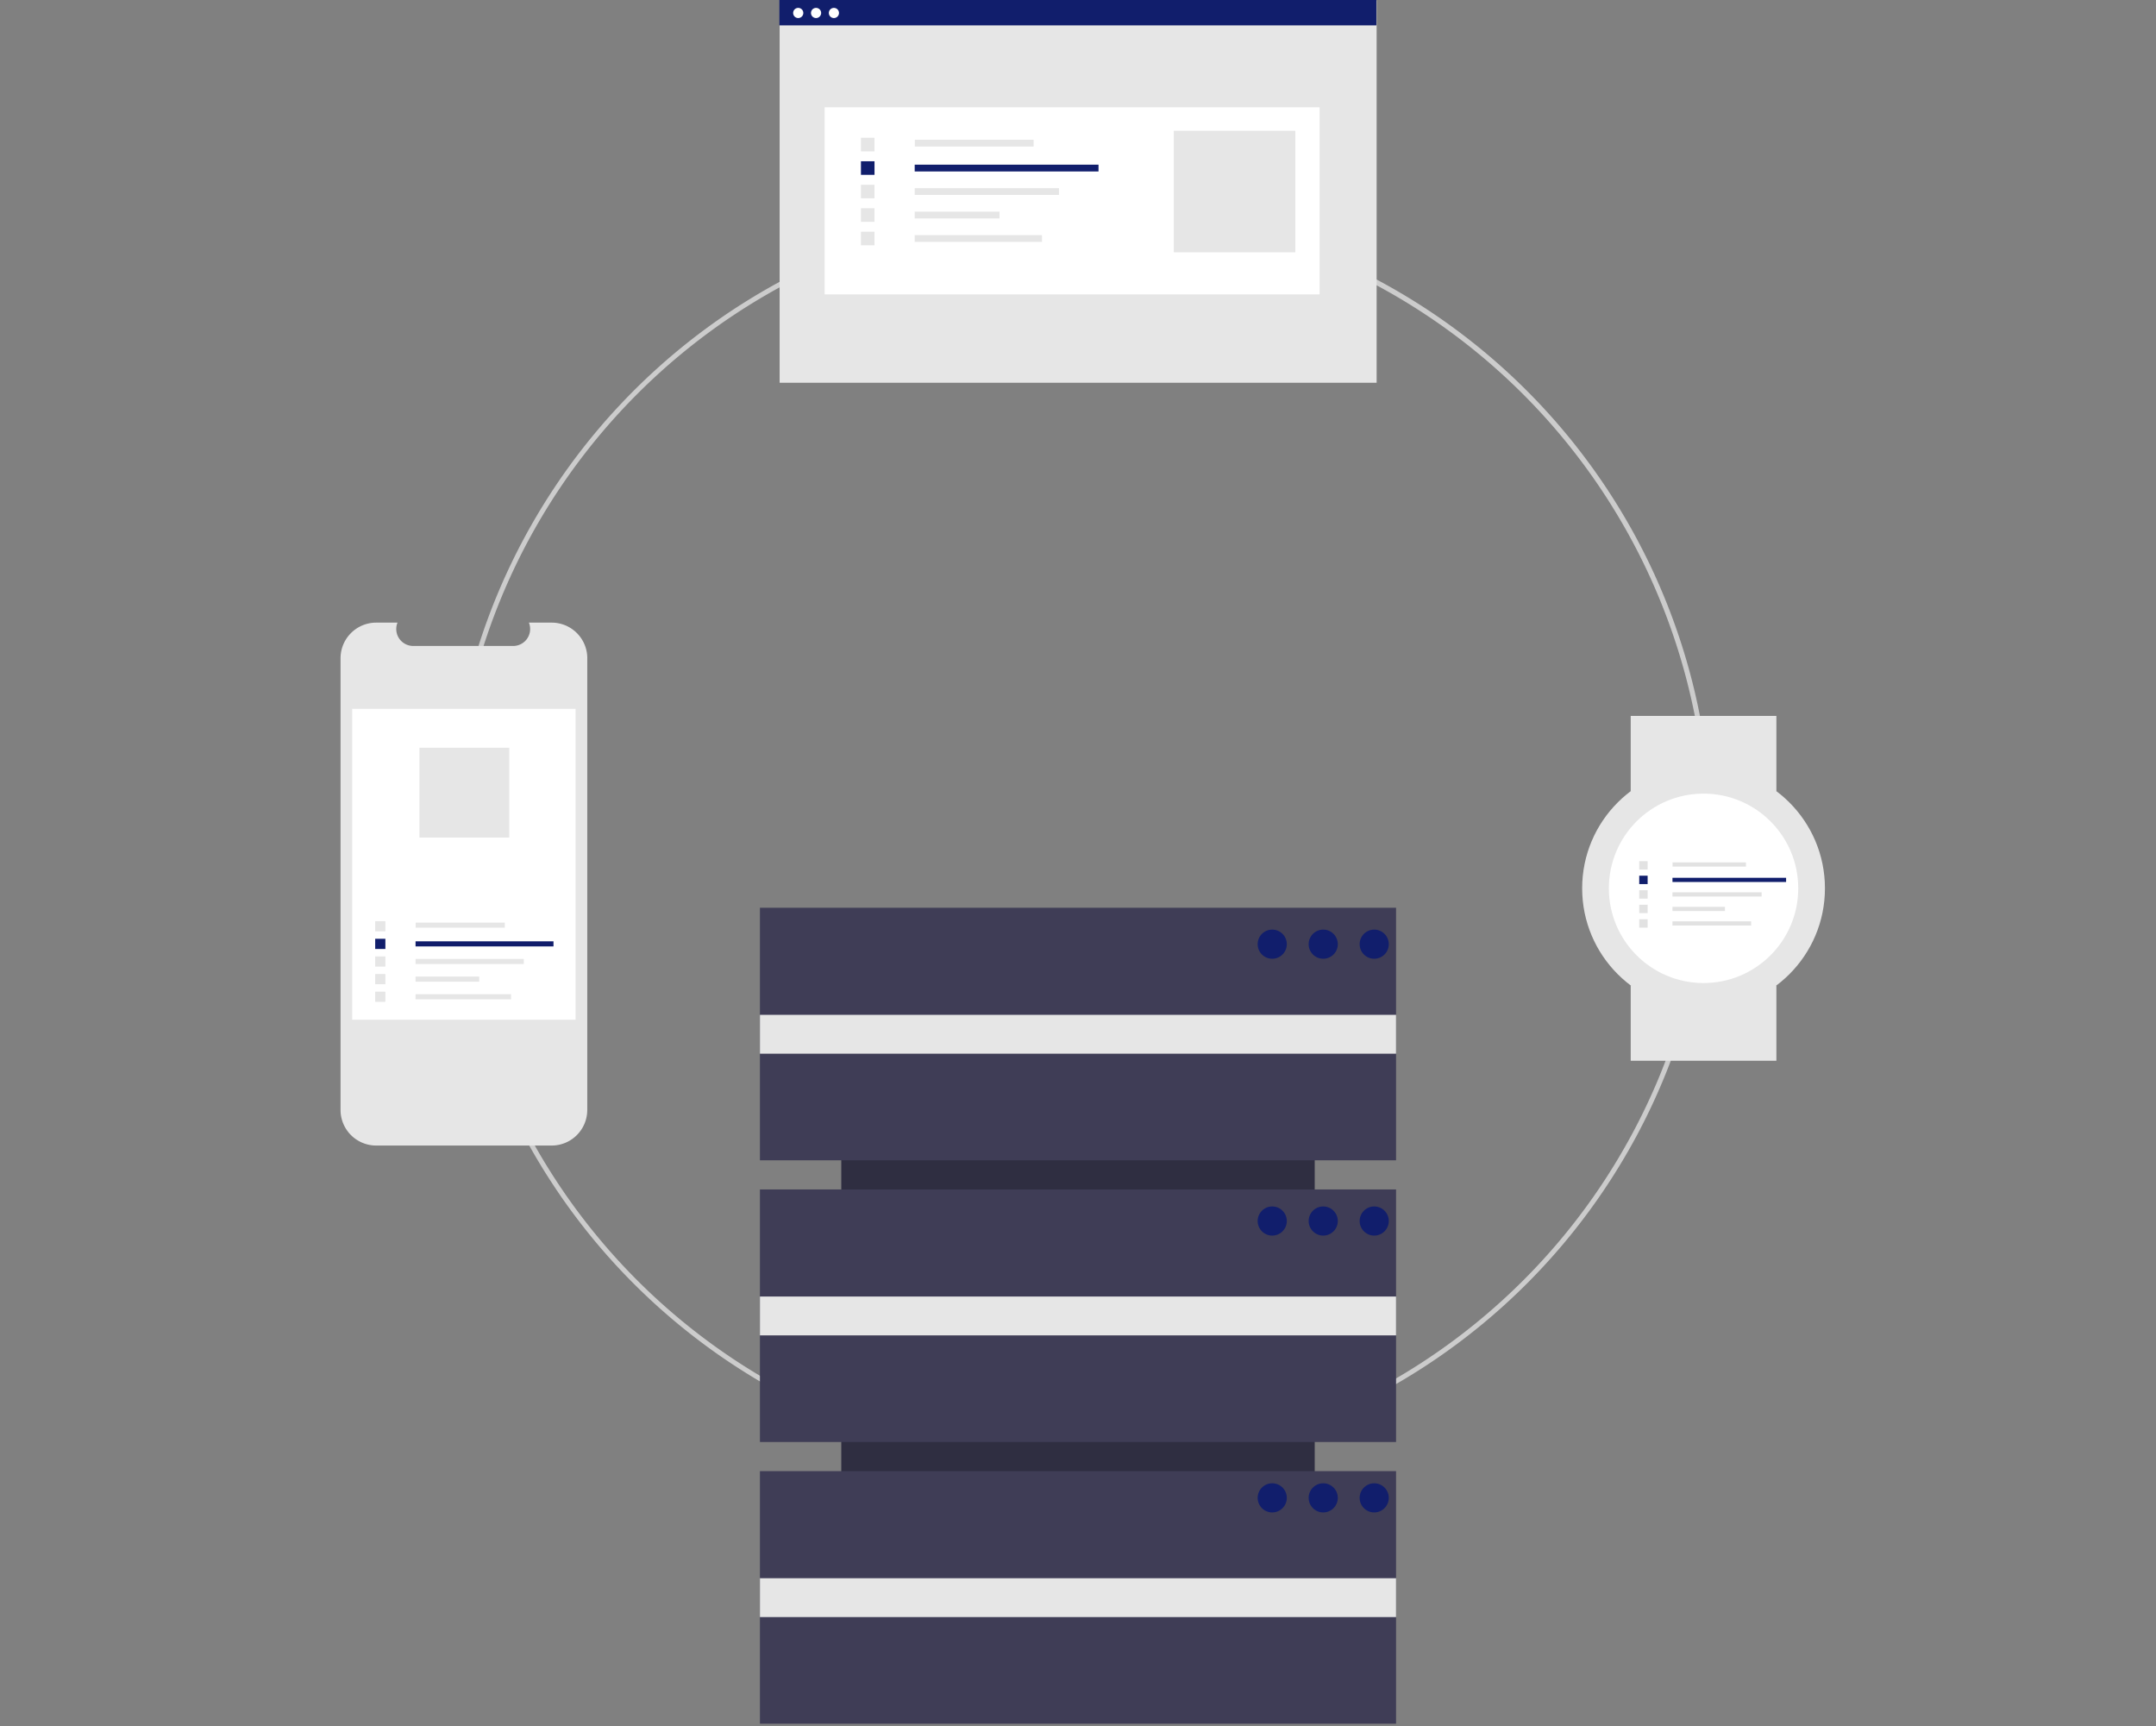 <svg xmlns="http://www.w3.org/2000/svg" width="252.712" height="202.285" viewBox="0 0 252.712 202.285"><rect x="0" y="0" width="252.712" height="202.285" fill="#808080" stroke="none"/><defs><style>.a{fill:#ccc;}.b{fill:#2f2e41;}.c{fill:#3f3d56;}.d{fill:#e6e6e6;}.e{fill:#111e6c;}.f{fill:#fff;}.g{fill:#e2e2e2;}</style></defs><path class="a" d="M414.865,327.278A74.01,74.01,0,1,1,467.2,305.6,74.01,74.01,0,0,1,414.865,327.278Zm0-147.452a73.441,73.441,0,1,0,73.441,73.442,73.525,73.525,0,0,0-73.441-73.442Z" transform="translate(-288.243 -155.158)"/><rect class="b" width="74.561" height="55.494" transform="translate(154.103 108.657) rotate(90)"/><rect class="c" width="74.561" height="29.597" transform="translate(89.075 106.38)"/><rect class="c" width="74.561" height="29.597" transform="translate(89.075 139.392)"/><rect class="c" width="74.561" height="29.597" transform="translate(89.075 172.404)"/><rect class="d" width="74.561" height="4.553" transform="translate(89.075 118.929)"/><rect class="d" width="74.561" height="4.553" transform="translate(89.075 151.941)"/><rect class="d" width="74.561" height="4.553" transform="translate(89.075 184.953)"/><circle class="e" cx="1.708" cy="1.708" r="1.708" transform="translate(147.415 108.941)"/><circle class="e" cx="1.708" cy="1.708" r="1.708" transform="translate(153.392 108.941)"/><circle class="e" cx="1.708" cy="1.708" r="1.708" transform="translate(159.368 108.941)"/><circle class="e" cx="1.708" cy="1.708" r="1.708" transform="translate(147.415 141.384)"/><circle class="e" cx="1.708" cy="1.708" r="1.708" transform="translate(153.392 141.384)"/><circle class="e" cx="1.708" cy="1.708" r="1.708" transform="translate(159.368 141.384)"/><circle class="e" cx="1.708" cy="1.708" r="1.708" transform="translate(147.415 173.827)"/><circle class="e" cx="1.708" cy="1.708" r="1.708" transform="translate(153.392 173.827)"/><circle class="e" cx="1.708" cy="1.708" r="1.708" transform="translate(159.368 173.827)"/><path class="c" d="M252.712,1.018h0Z" transform="translate(0 201.268)"/><path class="d" d="M325.172,355.164v52.931A4.176,4.176,0,0,1,321,412.27h-20.57a4.177,4.177,0,0,1-4.177-4.176v-52.93a4.177,4.177,0,0,1,4.177-4.175h2.5a1.986,1.986,0,0,0,1.837,2.734h11.727a1.986,1.986,0,0,0,1.837-2.734H321a4.176,4.176,0,0,1,4.176,4.175Z" transform="translate(-256.337 -278.023)"/><rect class="f" width="26.182" height="36.427" transform="translate(41.283 83.073)"/><rect class="d" width="10.45" height="0.597" transform="translate(48.717 108.122)"/><rect class="e" width="16.169" height="0.597" transform="translate(48.707 110.314)"/><rect class="d" width="12.689" height="0.597" transform="translate(48.707 112.38)"/><rect class="d" width="7.464" height="0.597" transform="translate(48.707 114.446)"/><rect class="d" width="11.196" height="0.597" transform="translate(48.707 116.511)"/><rect class="d" width="1.194" height="1.194" transform="translate(43.978 107.95)"/><rect class="e" width="1.194" height="1.194" transform="translate(43.978 110.016)"/><rect class="d" width="1.194" height="1.194" transform="translate(43.978 112.081)"/><rect class="d" width="1.194" height="1.194" transform="translate(43.978 114.147)"/><rect class="d" width="1.194" height="1.194" transform="translate(43.978 116.213)"/><rect class="d" width="10.529" height="10.529" transform="translate(49.162 87.627)"/><rect class="d" width="69.975" height="44.815" transform="translate(91.384 0.04)"/><rect class="f" width="58.016" height="21.923" transform="translate(96.659 12.577)"/><rect class="d" width="13.924" height="0.796" transform="translate(107.229 16.376)"/><rect class="e" width="21.545" height="0.796" transform="translate(107.215 19.297)"/><rect class="d" width="16.908" height="0.796" transform="translate(107.215 22.049)"/><rect class="d" width="9.946" height="0.796" transform="translate(107.215 24.802)"/><rect class="d" width="14.918" height="0.796" transform="translate(107.215 27.554)"/><rect class="d" width="1.591" height="1.591" transform="translate(100.914 16.147)"/><rect class="e" width="1.591" height="1.591" transform="translate(100.914 18.899)"/><rect class="d" width="1.591" height="1.591" transform="translate(100.914 21.652)"/><rect class="d" width="1.591" height="1.591" transform="translate(100.914 24.404)"/><rect class="d" width="1.591" height="1.591" transform="translate(100.914 27.156)"/><rect class="d" width="14.246" height="14.246" transform="translate(137.581 15.324)"/><rect class="e" width="69.975" height="2.973" transform="translate(91.354)"/><circle class="f" cx="0.597" cy="0.597" r="0.597" transform="translate(92.966 0.923)"/><circle class="f" cx="0.597" cy="0.597" r="0.597" transform="translate(95.057 0.923)"/><circle class="f" cx="0.597" cy="0.597" r="0.597" transform="translate(97.149 0.923)"/><rect class="d" width="17.075" height="8.822" transform="translate(191.141 83.898)"/><rect class="d" width="17.075" height="8.822" transform="translate(191.141 115.487)"/><circle class="d" cx="14.229" cy="14.229" r="14.229" transform="translate(185.45 89.874)"/><circle class="f" cx="11.099" cy="11.099" r="11.099" transform="translate(188.58 93.005)"/><rect class="g" width="8.608" height="0.492" transform="translate(196.044 101.063)"/><rect class="e" width="13.319" height="0.492" transform="translate(196.036 102.869)"/><rect class="g" width="10.452" height="0.492" transform="translate(196.036 104.57)"/><rect class="g" width="6.148" height="0.492" transform="translate(196.036 106.272)"/><rect class="g" width="9.223" height="0.492" transform="translate(196.036 107.973)"/><rect class="g" width="0.984" height="0.984" transform="translate(192.141 100.921)"/><rect class="e" width="0.984" height="0.984" transform="translate(192.141 102.623)"/><rect class="g" width="0.984" height="0.984" transform="translate(192.141 104.324)"/><rect class="g" width="0.984" height="0.984" transform="translate(192.141 106.026)"/><rect class="g" width="0.984" height="0.984" transform="translate(192.141 107.727)"/></svg>